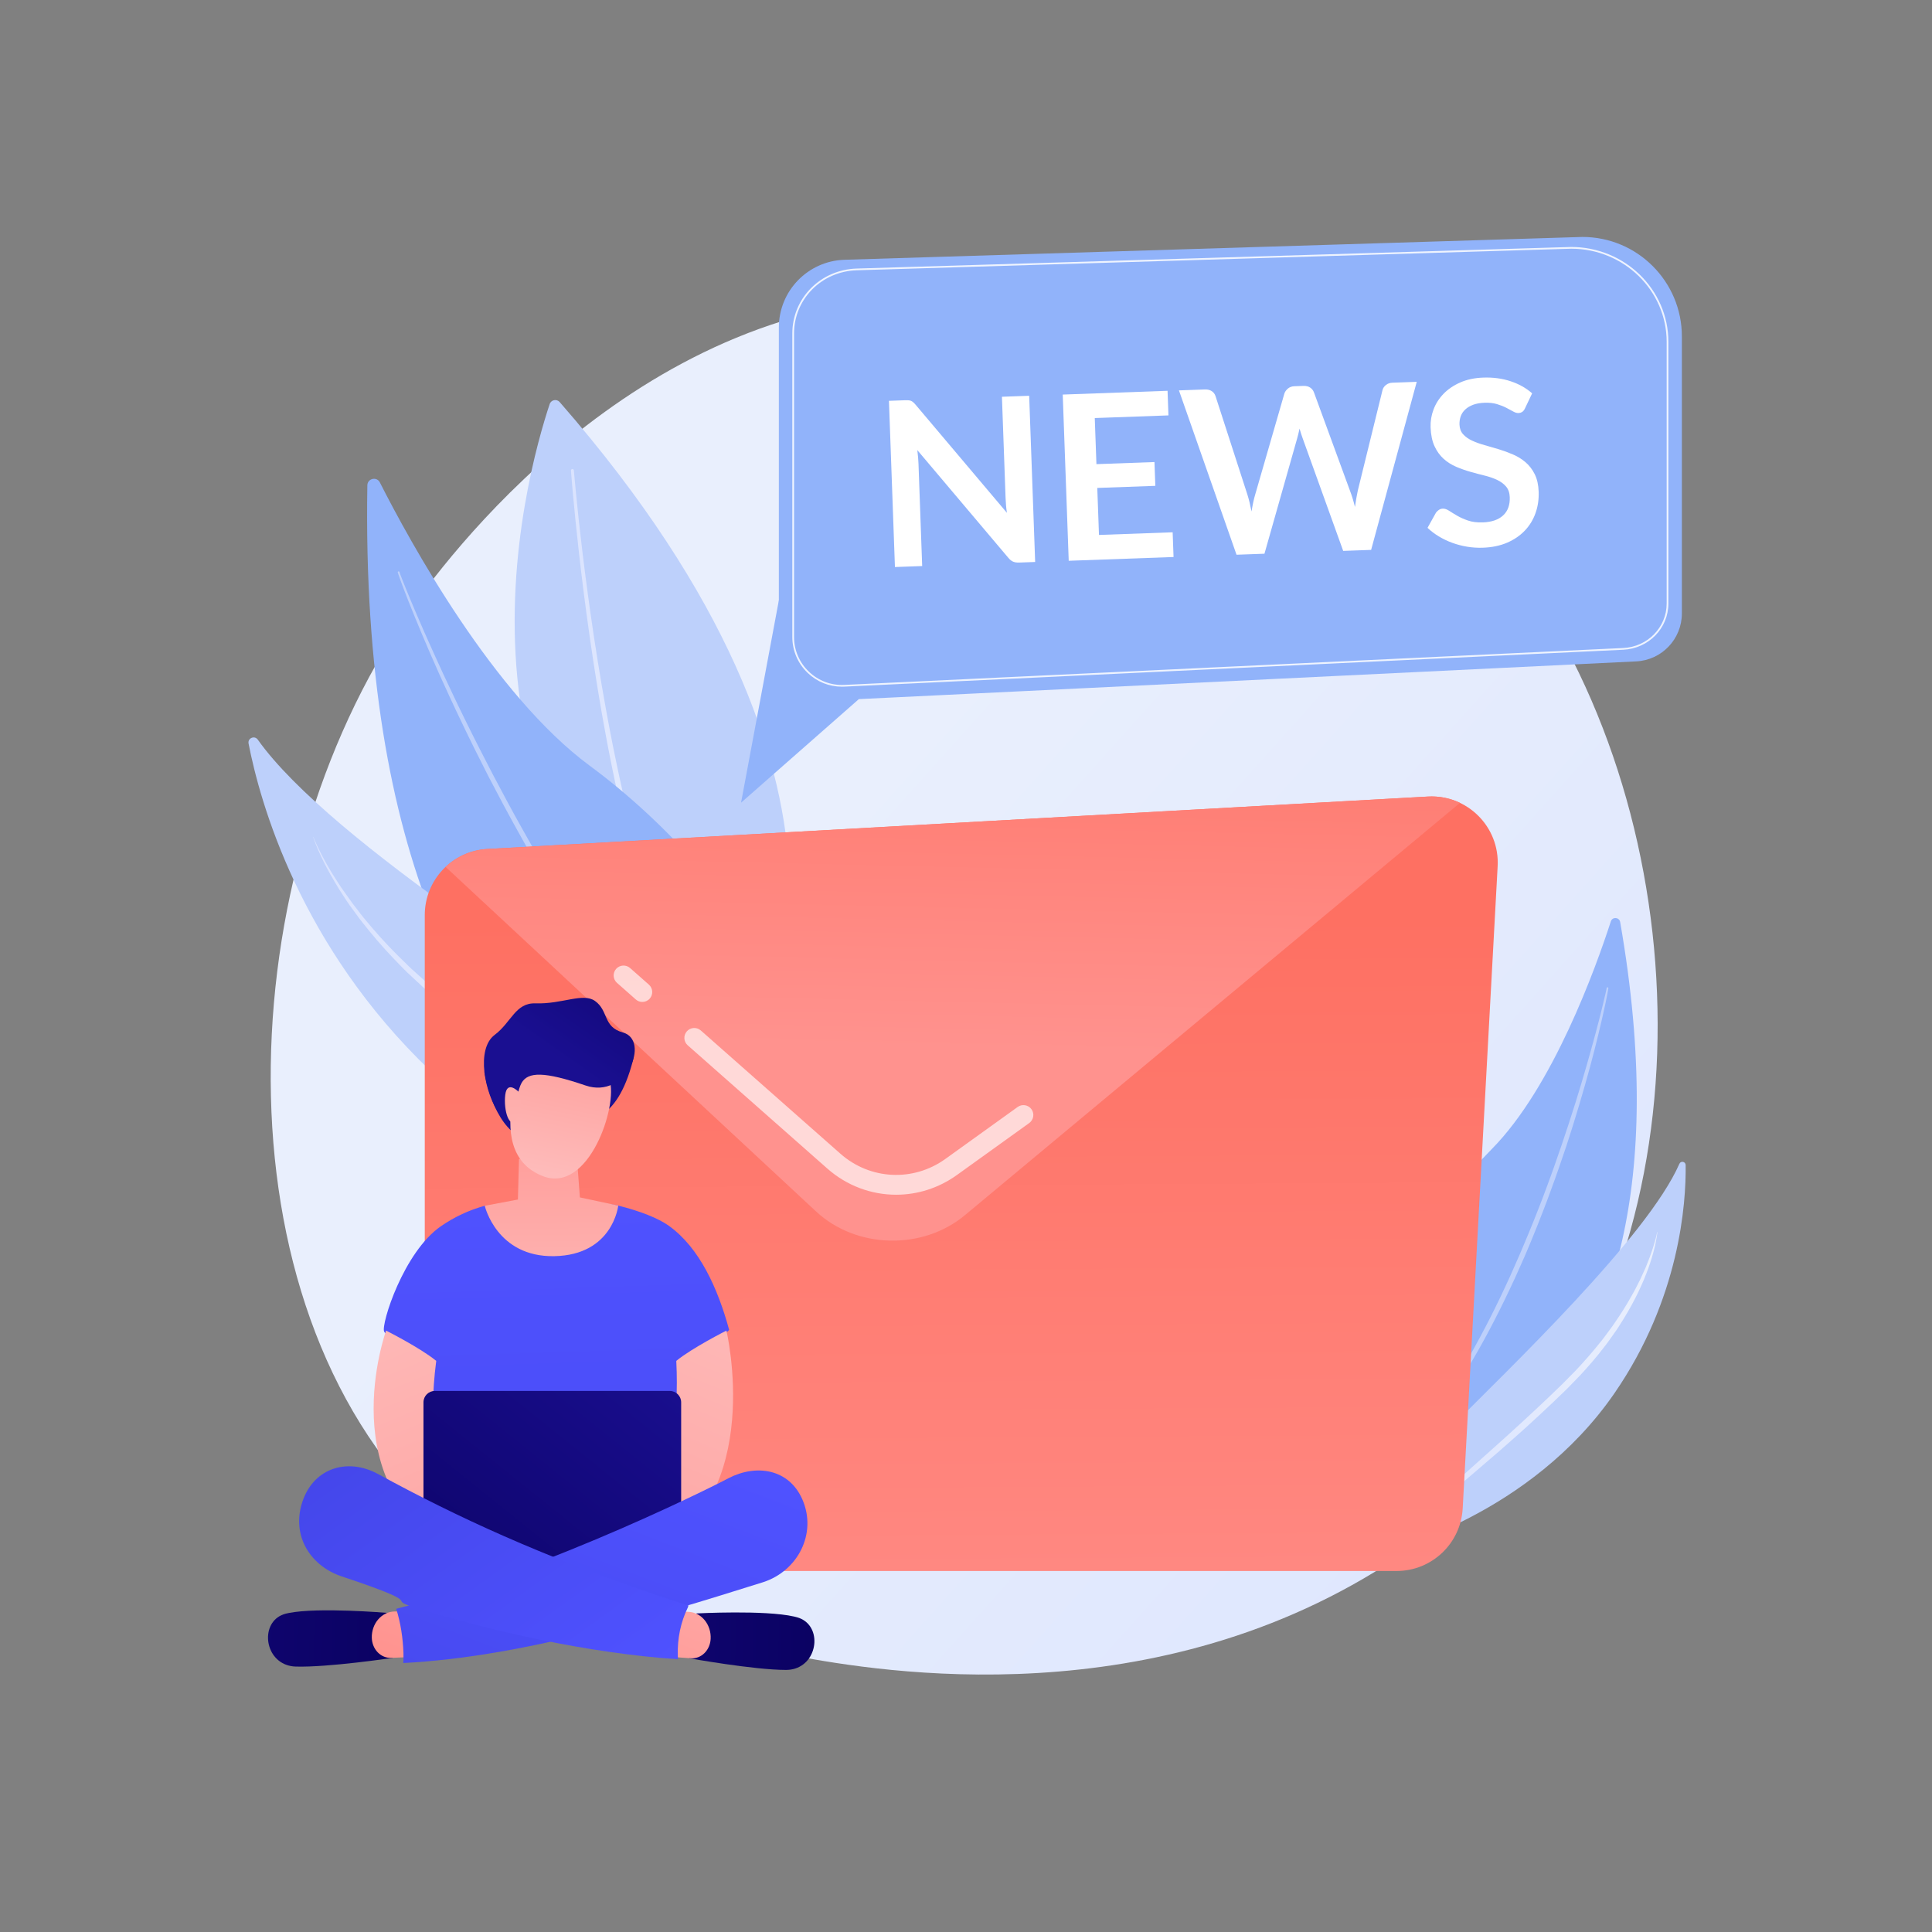 <?xml version="1.0" encoding="utf-8"?>
<!-- Generator: Adobe Illustrator 27.5.0, SVG Export Plug-In . SVG Version: 6.00 Build 0)  -->
<svg version="1.1" xmlns="http://www.w3.org/2000/svg" xmlns:xlink="http://www.w3.org/1999/xlink" x="0px" y="0px"
	 viewBox="0 0 3710 3710" style="enable-background:new 0 0 3710 3710;" xml:space="preserve">
<rect x="0" y="0" width="3710" height="3710" fill="#808080" stroke="none"/>
<g id="Illustration">
	<g>
		<linearGradient id="SVGID_1_" gradientUnits="userSpaceOnUse" x1="3549.096" y1="3484.755" x2="1489.457" y2="1637.135">
			<stop  offset="0" style="stop-color:#DAE3FE"/>
			<stop  offset="1" style="stop-color:#E9EFFD"/>
		</linearGradient>
		<path style="fill:url(#SVGID_1_);" d="M2862.748,2845.225c-69.325,71.458-131.354,113.463-178.846,145.174
			c-463.18,309.27-992.646,220.131-1156.343,189.663c-264.106-49.156-487.048-83.833-678.595-256.888
			c-435.253-393.233-414.083-1213.548-81.497-1721.697c39.435-60.252,371.517-552.501,902.129-621.863
			c12.978-1.696,22.661-2.663,31.142-3.561c82.084-8.691,590.745-54.56,1005.507,292.928
			c59.371,49.741,154.917,139.461,243.518,276.299C3273.73,1645.623,3274.757,2420.542,2862.748,2845.225z"/>
		<g>
			<path style="fill:#91B3FA;" d="M3111.195,1770.575c-1.653-9.48-14.945-10.444-17.91-1.289
				c-28.658,88.507-111.075,318.232-228.601,437.213c-191.358,193.728-326.34,515.273-215.568,688.977
				C2649.116,2895.475,3291.334,2803.438,3111.195,1770.575z"/>
			<path style="fill:#BDD0FB;" d="M3088.504,1897.711c0,0-0.14,0.956-0.406,2.809c-0.341,1.863-0.816,4.759-1.518,8.273
				c-1.352,7.12-3.471,17.516-6.364,30.708c-5.876,26.356-14.678,63.924-26.711,108.629c-6.136,22.317-12.842,46.484-20.464,71.892
				c-7.502,25.442-15.865,52.142-24.835,79.659c-9.231,27.431-18.91,55.736-29.451,84.248c-2.623,7.132-5.259,14.292-7.902,21.474
				c-2.74,7.145-5.49,14.311-8.246,21.491c-5.412,14.398-11.285,28.684-17.009,43.026c-5.74,14.338-11.847,28.528-17.831,42.701
				c-6.276,14.049-12.53,28.042-18.731,41.925c-6.517,13.741-12.744,27.484-19.326,40.859c-3.302,6.683-6.585,13.324-9.842,19.919
				c-3.231,6.609-6.494,13.142-9.897,19.539c-13.251,25.762-26.62,50.392-40.112,73.276c-13.352,22.968-26.769,44.21-39.37,63.666
				c-6.484,9.61-12.699,18.818-18.611,27.575c-6.046,8.664-12.114,16.654-17.633,24.281c-2.789,3.793-5.49,7.464-8.096,11.007
				c-2.727,3.453-5.356,6.782-7.882,9.982c-5.051,6.393-9.689,12.266-13.879,17.571c-8.558,10.464-15.692,18.349-20.373,23.868
				c-4.736,5.475-7.261,8.394-7.261,8.394c-0.601,0.696-1.651,0.772-2.343,0.171c-0.679-0.587-0.767-1.603-0.211-2.296l0.045-0.058
				c0,0,2.409-3,6.927-8.625c4.469-5.662,11.226-13.797,19.492-24.409c4.024-5.391,8.48-11.36,13.333-17.857
				c2.425-3.249,4.947-6.627,7.567-10.135c2.496-3.595,5.08-7.32,7.755-11.168c5.298-7.726,11.058-15.861,16.905-24.587
				c5.733-8.807,11.76-18.065,18.049-27.727c12.211-19.557,25.196-40.895,38.093-63.955c12.93-23.036,26.145-47.568,39.198-73.269
				c3.348-6.38,6.562-12.899,9.738-19.493c3.208-6.58,6.436-13.208,9.686-19.875c6.478-13.345,12.601-27.063,19.014-40.773
				c6.097-13.855,12.244-27.82,18.416-41.839c5.857-14.157,12.127-28.204,17.873-42.474c5.769-14.26,11.685-28.461,17.145-42.781
				c2.779-7.141,5.551-14.267,8.317-21.373c2.668-7.144,5.327-14.266,7.976-21.361c10.635-28.364,20.418-56.533,29.75-83.836
				c9.153-27.364,18.003-53.824,25.807-79.104c7.966-25.232,14.997-49.241,21.435-71.419c6.25-22.229,12.101-42.578,16.888-60.724
				c4.888-18.119,8.883-33.984,12.133-47.057c3.172-13.089,5.698-23.373,7.238-30.41c0.751-3.461,1.33-6.115,1.719-7.902
				c0.325-1.832,0.494-2.778,0.494-2.778l0.029-0.183c0.162-0.903,1.024-1.505,1.927-1.345
				C3088.036,1895.995,3088.631,1896.828,3088.504,1897.711z"/>
		</g>
		<g>
			<path style="fill:#BDD0FB;" d="M2666.819,2976.142c0,0,2.159-116.949,119.616-235.614
				c108.979-110.1,376.896-364.847,438.439-505.686c2.726-6.239,11.981-4.42,12.068,2.389
				c0.927,73.03-11.128,256.117-136.874,438.409C2937.912,2910.716,2666.819,2976.142,2666.819,2976.142z"/>
			
				<linearGradient id="SVGID_00000000932899997352231940000006293046396846430084_" gradientUnits="userSpaceOnUse" x1="2697.79" y1="2660.521" x2="3182.688" y2="2660.521">
				<stop  offset="0" style="stop-color:#DAE3FE"/>
				<stop  offset="1" style="stop-color:#E9EFFD"/>
			</linearGradient>
			<path style="fill:url(#SVGID_00000000932899997352231940000006293046396846430084_);" d="M3182.687,2365.702
				c0,0-0.231,3.021-1.125,8.645c-0.432,2.812-0.995,6.277-1.846,10.314c-0.722,4.07-1.863,8.671-3.143,13.831
				c-1.16,5.198-2.948,10.801-4.671,16.983c-1.807,6.155-4.196,12.664-6.513,19.714c-2.623,6.927-5.389,14.327-8.542,22.03
				c-3.439,7.567-6.748,15.691-10.781,23.885c-7.927,16.458-17.36,33.903-28.381,51.716c-5.646,8.815-11.057,18.154-17.62,26.987
				c-6.426,8.922-12.595,18.35-19.833,27.198c-13.771,18.257-29.317,36.075-45.585,53.701c-8.363,8.613-16.655,17.366-25.239,26.021
				c-8.675,8.358-17.385,16.747-26.096,25.136c-17.626,16.659-35.301,33.291-53.005,49.256
				c-17.714,15.972-35.295,31.513-52.388,46.454c-17.213,14.774-33.855,29.057-49.635,42.6
				c-15.764,13.531-30.803,26.165-44.343,38.156c-13.619,11.922-25.921,22.999-36.527,33.133
				c-5.304,5.061-10.037,10.009-14.545,14.475c-4.333,4.612-8.197,8.951-11.756,12.819c-6.705,8.051-12.091,14.333-15.192,19.016
				c-3.289,4.563-5.044,6.998-5.044,6.998l-0.075,0.106c-0.536,0.746-1.576,0.915-2.324,0.377c-0.715-0.517-0.897-1.503-0.432-2.241
				c0,0,1.632-2.574,4.693-7.404c2.922-4.942,7.879-11.703,14.366-20.192c3.432-4.073,7.17-8.651,11.366-13.521
				c4.352-4.707,8.942-9.938,14.074-15.28c10.31-10.641,22.082-22.518,35.448-34.848c13.284-12.439,27.865-25.646,43.362-39.519
				c15.491-13.849,31.823-28.454,48.721-43.563c16.888-15.096,34.245-30.783,51.721-46.892c8.717-8.075,17.5-16.212,26.321-24.384
				c8.74-8.239,17.513-16.513,26.285-24.786c8.701-8.399,17.402-16.798,26.071-25.164c8.392-8.499,16.752-16.965,25.047-25.363
				c16.199-17.184,31.566-34.646,45.594-52.229c7.323-8.558,13.573-17.688,20.093-26.332c6.617-8.586,12.24-17.561,18.104-26.051
				c11.464-17.152,21.201-34.069,29.837-49.883c4.342-7.896,7.953-15.742,11.691-23.065c3.423-7.463,6.644-14.567,9.598-21.278
				c5.558-13.559,10.085-25.539,13.29-35.583c1.625-5.016,3.016-9.517,4.082-13.472c1.167-3.935,2.002-7.319,2.659-10.072
				c1.333-5.495,1.807-8.487,1.807-8.487c0.02-0.112,0.124-0.188,0.237-0.171
				C3182.622,2365.494,3182.697,2365.596,3182.687,2365.702z"/>
		</g>
		<g>
			<path style="fill:#BDD0FB;" d="M1055.527,775.978c-42.344,126.744-258.642,874.385,406.474,1203.375
				c0,0,269.101-455.543-387.247-1207.261C1069.012,765.516,1058.293,767.698,1055.527,775.978z"/>
			
				<linearGradient id="SVGID_00000148629734012655740280000003262332061212072594_" gradientUnits="userSpaceOnUse" x1="1096.379" y1="1403.766" x2="1319.861" y2="1403.766">
				<stop  offset="0" style="stop-color:#DAE3FE"/>
				<stop  offset="1" style="stop-color:#E9EFFD"/>
			</linearGradient>
			<path style="fill:url(#SVGID_00000148629734012655740280000003262332061212072594_);" d="M1102.01,903.202
				c0,0,5.165,63.752,16.706,159.016c2.873,23.815,6.159,49.593,9.835,76.831c3.718,27.231,7.719,55.937,12.267,85.571
				c4.44,29.65,9.426,60.225,14.659,91.26c2.727,15.498,5.474,31.119,8.233,46.801c2.951,15.646,5.74,31.388,8.844,47.065
				c3.11,15.677,6.075,31.384,9.396,46.951c3.214,15.59,6.455,31.11,9.92,46.451c1.7,7.678,3.393,15.324,5.08,22.933
				c1.781,7.585,3.556,15.133,5.317,22.636c3.436,15.027,7.183,29.78,10.827,44.301c14.665,58.061,30.416,111.692,45.8,156.973
				c3.673,11.383,7.661,22.119,11.376,32.357c1.856,5.118,3.666,10.106,5.425,14.954c1.814,4.825,3.715,9.455,5.483,13.972
				c3.618,8.998,6.806,17.507,10.105,25.216c3.344,7.689,6.416,14.752,9.188,21.132c1.394,3.186,2.714,6.201,3.952,9.039
				c1.342,2.787,2.6,5.4,3.77,7.832c2.34,4.862,4.329,8.997,5.942,12.35c3.224,6.706,4.947,10.283,4.947,10.283l0.12,0.254
				c1.593,3.313,0.201,7.29-3.114,8.883c-3.312,1.593-7.287,0.199-8.88-3.114l-0.023-0.043c0,0-1.719-3.647-4.947-10.484
				c-1.615-3.419-3.604-7.634-5.941-12.591c-1.17-2.478-2.428-5.141-3.767-7.983c-1.235-2.884-2.548-5.949-3.936-9.187
				c-2.763-6.482-5.818-13.658-9.146-21.471c-3.283-7.83-6.439-16.444-10.024-25.567c-1.752-4.576-3.64-9.272-5.435-14.157
				c-1.739-4.905-3.526-9.949-5.36-15.128c-3.67-10.355-7.609-21.216-11.223-32.707c-15.159-45.74-30.588-99.779-44.876-158.184
				c-3.546-14.607-7.199-29.447-10.531-44.549c-1.713-7.541-3.436-15.127-5.165-22.753c-1.635-7.645-3.279-15.328-4.927-23.042
				c-3.358-15.415-6.491-31.003-9.598-46.658c-3.214-15.635-6.068-31.4-9.065-47.138c-2.997-15.739-5.672-31.534-8.509-47.235
				c-2.649-15.734-5.285-31.406-7.901-46.955c-5.009-31.132-9.774-61.795-13.996-91.523c-4.333-29.712-8.122-58.489-11.642-85.783
				c-3.478-27.302-6.575-53.136-9.273-77.001c-10.84-95.459-15.536-159.372-15.536-159.372c-0.117-1.553,1.047-2.907,2.6-3.024
				C1100.534,900.501,1101.883,901.66,1102.01,903.202z"/>
		</g>
		<g>
			<path style="fill:#91B3FA;" d="M705.423,931.931c0.222-13.207,18.04-17.347,24.011-5.565
				c57.723,113.907,218.438,407.85,403.16,544.14c300.769,221.913,552.33,629.161,439.144,888.309
				C1571.738,2358.816,681.276,2370.883,705.423,931.931z"/>
			<path style="fill:#BDD0FB;" d="M767.102,1098.478c0,0,0.422,1.25,1.245,3.67c0.913,2.365,2.142,5.789,3.991,10.423
				c3.552,9.236,9.101,22.675,16.144,39.774c7.141,17.063,15.871,37.758,26.291,61.324c10.294,23.62,22.453,50.027,35.629,78.865
				c13.404,28.736,28.001,59.832,44.119,92.391c15.923,32.655,33.478,66.707,51.692,101.895
				c18.458,35.061,37.713,71.201,58.164,107.426c5.103,9.063,10.222,18.162,15.357,27.288c5.262,9.054,10.537,18.135,15.822,27.234
				c10.45,18.27,21.494,36.282,32.35,54.405c10.833,18.137,22.303,35.88,33.286,53.828c11.298,17.748,22.622,35.385,33.952,52.815
				c11.636,17.228,22.882,34.525,34.531,51.242c5.838,8.351,11.639,16.65,17.399,24.891c2.88,4.121,5.75,8.226,8.61,12.316
				c2.938,4.032,5.863,8.048,8.779,12.047c5.847,7.988,11.643,15.908,17.386,23.755c2.88,3.918,5.743,7.817,8.594,11.696
				c2.935,3.816,5.854,7.612,8.756,11.388c11.734,15.007,22.638,30.15,34.199,44.135c5.685,7.072,11.292,14.048,16.81,20.919
				c2.763,3.436,5.503,6.845,8.22,10.229c2.805,3.31,5.587,6.593,8.347,9.85c11.116,12.952,21.618,25.685,32.135,37.518
				c10.622,11.745,20.802,23,30.481,33.706c9.825,10.569,19.42,20.336,28.294,29.659c4.463,4.635,8.782,9.121,12.952,13.452
				c4.316,4.183,8.477,8.216,12.471,12.091c7.999,7.753,15.345,14.873,21.978,21.305c13.518,12.593,24.478,22.128,31.781,28.818
				c7.359,6.631,11.285,10.168,11.285,10.168l0.052,0.047c0.682,0.615,0.738,1.667,0.12,2.349c-0.604,0.67-1.632,0.733-2.314,0.151
				c0,0-4.027-3.439-11.577-9.887c-7.489-6.518-18.783-15.746-32.568-28.149c-6.783-6.321-14.295-13.319-22.472-20.938
				c-4.089-3.811-8.347-7.777-12.761-11.891c-4.271-4.263-8.694-8.678-13.267-13.24c-9.072-9.19-18.949-18.768-28.96-29.243
				c-9.852-10.631-20.207-21.808-31.014-33.471c-10.706-11.754-21.4-24.404-32.72-37.276c-2.811-3.237-5.642-6.5-8.499-9.792
				c-2.769-3.362-5.561-6.751-8.376-10.166c-5.626-6.831-11.34-13.767-17.132-20.797c-23.07-28.2-46.417-58.736-69.839-90.839
				c-2.945-4.003-5.899-8.022-8.864-12.058c-2.886-4.093-5.782-8.201-8.688-12.324c-5.815-8.248-11.668-16.554-17.561-24.91
				c-11.756-16.731-23.109-34.037-34.856-51.28c-11.438-17.442-22.869-35.09-34.274-52.851
				c-5.568-8.966-11.145-17.949-16.726-26.942c-5.571-9-11.187-17.983-16.554-27.117c-10.827-18.213-21.839-36.316-32.252-54.669
				c-5.269-9.141-10.528-18.265-15.77-27.361c-5.119-9.167-10.222-18.307-15.302-27.411
				c-20.379-36.387-39.552-72.677-57.929-107.879c-18.062-35.369-35.171-69.733-50.821-102.595
				c-15.806-32.786-30.107-64.088-43.232-93.009c-25.966-57.978-46.095-106.947-59.772-141.384
				c-6.783-17.245-11.941-30.857-15.325-40.203c-1.726-4.618-2.98-8.381-3.848-10.82c-0.77-2.45-1.164-3.714-1.164-3.714
				c-0.276-0.875,0.211-1.807,1.086-2.081c0.861-0.271,1.781,0.198,2.07,1.049L767.102,1098.478z"/>
		</g>
		<g>
			<path style="fill:#BDD0FB;" d="M1585.881,2378.963c0,0-40.483-178.531-258.199-323.04
				c-202.002-134.079-693.544-439.299-832.623-635.563c-6.16-8.694-19.766-2.965-17.734,7.497
				c21.795,112.208,98.465,388.945,349.109,628.325C1149.65,2364.877,1585.881,2378.963,1585.881,2378.963z"/>
			
				<linearGradient id="SVGID_00000138538791470486244870000006461131670381666742_" gradientUnits="userSpaceOnUse" x1="601.403" y1="1982.054" x2="1530.473" y2="1982.054">
				<stop  offset="0" style="stop-color:#DAE3FE"/>
				<stop  offset="1" style="stop-color:#E9EFFD"/>
			</linearGradient>
			<path style="fill:url(#SVGID_00000138538791470486244870000006461131670381666742_);" d="M601.803,1607.311
				c0,0,1.612,4.455,5.288,12.513c1.82,4.039,4.108,8.998,7.063,14.703c1.472,2.853,2.935,5.977,4.677,9.217
				c1.755,3.234,3.621,6.67,5.594,10.3c3.793,7.337,8.72,15.065,13.739,23.652c5.093,8.545,11.22,17.417,17.415,27.088
				c6.585,9.423,13.723,19.357,21.241,29.812c3.933,5.105,7.966,10.341,12.097,15.7c4.177,5.32,8.207,10.949,12.884,16.26
				c18.019,21.778,38.363,44.701,61.326,67.521c5.776,5.668,11.629,11.413,17.555,17.23c3.013,2.856,5.834,5.942,9.006,8.704
				c3.12,2.812,6.26,5.641,9.416,8.485c6.312,5.687,12.692,11.436,19.131,17.24c3.263,2.854,6.361,5.925,9.799,8.638
				c3.39,2.768,6.793,5.548,10.212,8.34c27.055,22.686,56.223,44.65,86.551,65.953c15.419,10.28,30.9,20.814,46.537,31.076
				c15.946,10.063,31.95,20.165,47.954,30.266c16.095,9.896,32.187,19.792,48.218,29.65c16.131,9.71,32.2,19.381,48.143,28.978
				c16.021,9.474,31.914,18.872,47.616,28.158c15.783,9.157,31.372,18.203,46.71,27.101c30.741,17.712,60.458,34.834,88.641,51.07
				c28.19,16.259,54.884,31.573,79.251,46.251c24.481,14.466,46.378,28.711,65.613,41.571c9.598,6.467,18.315,12.938,26.512,18.692
				c7.999,6.05,15.205,11.803,21.783,16.891c12.676,10.812,22.511,19.44,28.596,26.002c6.273,6.342,9.617,9.724,9.617,9.724
				c0.647,0.654,0.64,1.708-0.013,2.354c-0.637,0.631-1.658,0.641-2.308,0.034l-0.094-0.091c0,0-3.439-3.219-9.881-9.254
				c-6.208-6.271-16.365-14.344-29.161-24.683c-6.663-4.862-13.944-10.354-22.027-16.124c-8.298-5.488-17.1-11.653-26.805-17.811
				c-19.414-12.327-41.711-25.605-66.292-39.726c-24.504-14.234-51.409-29.104-79.836-44.9
				c-28.446-15.802-58.443-32.466-89.473-49.706c-15.422-8.803-31.102-17.755-46.976-26.815c-15.799-9.194-31.791-18.5-47.912-27.88
				c-16.037-9.526-32.22-19.084-48.351-28.908c-16.095-9.882-32.256-19.803-48.416-29.724
				c-16.011-10.09-32.025-20.181-47.974-30.232c-15.848-10.476-31.336-21.201-46.859-31.683
				c-30.491-21.722-59.902-43.997-86.844-67.396c-3.413-2.868-6.813-5.724-10.196-8.567c-3.429-2.788-6.523-5.937-9.78-8.866
				c-6.426-5.954-12.79-11.852-19.086-17.687c-12.871-11.371-24.149-23.873-35.626-35.503
				c-22.606-23.614-42.562-47.257-60.185-69.666c-4.576-5.467-8.509-11.252-12.585-16.719c-4.027-5.505-7.96-10.883-11.795-16.126
				c-3.783-5.278-7.147-10.654-10.55-15.776c-3.351-5.16-6.705-10.101-9.77-15.01c-5.864-9.991-11.665-19.138-16.453-27.936
				c-4.713-8.839-9.348-16.78-12.878-24.309c-3.696-7.436-6.998-14.069-9.481-20.028c-2.668-5.87-4.703-10.963-6.318-15.106
				c-3.27-8.272-4.651-12.807-4.651-12.807c-0.036-0.107,0.023-0.224,0.13-0.261C601.647,1607.151,601.761,1607.21,601.803,1607.311
				z"/>
		</g>
		<g>
			<g>
				
					<linearGradient id="SVGID_00000098214373316158121470000016358407659134613421_" gradientUnits="userSpaceOnUse" x1="1842.923" y1="1764.629" x2="1852.909" y2="3472.203">
					<stop  offset="0" style="stop-color:#FE7062"/>
					<stop  offset="0.599" style="stop-color:#FF837B"/>
					<stop  offset="1" style="stop-color:#FF928E"/>
				</linearGradient>
				<path style="fill:url(#SVGID_00000098214373316158121470000016358407659134613421_);" d="M2681.874,3016.765H942.809
					c-70.211,0-127.129-56.917-127.129-127.129V1757.239c0-67.463,52.696-123.177,120.053-126.931l1806.171-100.672
					c75.621-4.215,138.132,58.212,134.015,133.839l-67.106,1233.069C2805.145,2963.972,2749.4,3016.765,2681.874,3016.765z"/>
				<g>
					
						<linearGradient id="SVGID_00000097473157334646823650000008863674275931713700_" gradientUnits="userSpaceOnUse" x1="1840.252" y1="1135.264" x2="1820.28" y2="2014.015">
						<stop  offset="0" style="stop-color:#FE7062"/>
						<stop  offset="1" style="stop-color:#FF928E"/>
					</linearGradient>
					<path style="fill:url(#SVGID_00000097473157334646823650000008863674275931713700_);" d="M1852.947,2333.465l950.63-791.707
						c-18.545-8.846-39.538-13.356-61.672-12.121L935.734,1630.307c-31.058,1.731-58.983,14.528-80.078,34.413l711.462,661.667
						C1644.354,2398.219,1771.416,2401.365,1852.947,2333.465z"/>
				</g>
			</g>
			<path style="opacity:0.65;fill:#FFFFFF;" d="M1720.792,2294.228c-47.263,0-94.309-16.909-132.115-50.287l-268.064-236.653
				c-7.867-6.945-8.614-18.95-1.669-26.816c6.945-7.88,18.962-8.622,26.816-1.669l268.063,236.653
				c56.948,50.268,139.797,54.417,201.495,10.081l138.904-99.839c8.548-6.123,20.391-4.168,26.52,4.342
				c6.123,8.523,4.181,20.391-4.342,26.519l-138.906,99.838C1802.267,2281.71,1761.449,2294.228,1720.792,2294.228z"/>
			<path style="opacity:0.65;fill:#FFFFFF;" d="M1233.454,1924.001c-4.471,0-8.955-1.564-12.567-4.756l-36.087-31.856
				c-7.867-6.946-8.615-18.95-1.671-26.817c6.94-7.88,18.95-8.609,26.817-1.669l36.088,31.856c7.866,6.945,8.614,18.95,1.669,26.816
				C1243.949,1921.83,1238.71,1924.001,1233.454,1924.001z"/>
		</g>
		<g>
			<polygon style="fill:#91B3FA;" points="1495.61,1152.917 1423.051,1541.379 1649.25,1342.512 			"/>
			<path style="fill:#91B3FA;" d="M3141.948,1270.068l-1572.155,76.299c-40.376,1.959-74.184-30.248-74.184-70.671V628.91
				c0-70.3,55.836-127.891,126.103-130.065L3038.63,455c105.516,0,191.053,85.537,191.053,191.053v531.919
				C3229.683,1227.158,3191.076,1267.684,3141.948,1270.068z"/>
			<path style="opacity:0.85;fill:#FFFFFF;" d="M1616.816,1318.649c-24.608,0-47.799-9.273-65.743-26.387
				c-19.069-18.19-29.574-42.723-29.574-69.079V640.237c0-67.75,54.341-122.462,123.712-124.557l1371.889-41.425
				c102.965-0.002,186.695,81.725,186.695,182.179v502.584c0,47.428-38.009,86.381-86.532,88.679l-0.078-1.662l0.078,1.662
				l-1495.786,70.841C1619.92,1318.612,1618.363,1318.649,1616.816,1318.649z M3017.148,477.582l-1371.84,41.426
				c-67.56,2.04-120.481,55.289-120.481,121.228v582.945c0,25.437,10.138,49.115,28.544,66.671
				c18.409,17.558,42.504,26.556,67.95,25.36l1495.786-70.841c46.742-2.214,83.359-39.705,83.359-85.354V656.435
				C3200.466,557.815,3118.231,477.582,3017.148,477.582z"/>
			<g>
				<path style="fill:#FFFFFF;" d="M1744.795,768.683c1.775,0.158,3.367,0.543,4.791,1.154c1.42,0.611,2.818,1.52,4.186,2.72
					c1.372,1.206,2.899,2.807,4.593,4.807l175.209,207.403c-0.774-5.127-1.359-10.152-1.758-15.075
					c-0.397-4.921-0.673-9.514-0.826-13.783l-6.985-194.012l52.31-1.883l11.49,319.157l-30.682,1.105
					c-4.71,0.169-8.633-0.422-11.776-1.786c-3.143-1.357-6.257-3.897-9.335-7.619l-174.516-206.543
					c0.611,4.695,1.112,9.353,1.502,13.979c0.387,4.627,0.65,8.854,0.786,12.679l7.056,195.996l-52.31,1.883l-11.49-319.157
					l31.118-1.121C1740.81,768.494,1743.021,768.525,1744.795,768.683z"/>
				<path style="fill:#FFFFFF;" d="M2242.057,750.447l1.7,47.233l-141.478,5.093l3.185,88.51l111.465-4.013l1.645,45.687
					l-111.465,4.012l3.25,90.273l141.478-5.093l1.71,47.454l-201.295,7.248l-11.487-319.157L2242.057,750.447z"/>
				<path style="fill:#FFFFFF;" d="M2263.905,749.661l49.882-1.796c5.148-0.185,9.494,0.876,13.04,3.179
					c3.543,2.301,5.98,5.495,7.307,9.57l61.17,188.964c1.495,4.666,2.893,9.731,4.196,15.21c1.303,5.478,2.577,11.29,3.832,17.431
					c0.952-6.221,2.031-12.117,3.231-17.685c1.196-5.569,2.522-10.734,3.972-15.504l55.81-193.176
					c1.056-3.426,3.26-6.601,6.618-9.52c3.357-2.919,7.537-4.471,12.543-4.651l17.434-0.629c5.148-0.185,9.458,0.878,12.933,3.184
					c3.471,2.304,5.945,5.496,7.417,9.565l69.117,188.678c3.575,9.306,6.748,19.649,9.517,31.043
					c0.819-5.777,1.69-11.334,2.604-16.671c0.913-5.337,1.875-10.305,2.886-14.912l47.425-192.874
					c0.894-3.714,3.062-6.961,6.501-9.738c3.439-2.774,7.657-4.253,12.66-4.433l46.57-1.677l-87.611,322.725l-53.636,1.931
					l-77.597-215.556c-0.981-2.761-2.015-5.747-3.084-8.951c-1.076-3.2-2.116-6.626-3.133-10.274
					c-0.751,3.712-1.544,7.204-2.382,10.472c-0.845,3.275-1.655,6.325-2.435,9.15l-62.558,220.602l-53.636,1.932L2263.905,749.661z"
					/>
				<path style="fill:#FFFFFF;" d="M2928.588,783.855c-1.508,3.297-3.302,5.642-5.386,7.045c-2.087,1.401-4.599,2.153-7.544,2.259
					c-2.945,0.107-6.293-0.912-10.056-3.063c-3.757-2.145-8.191-4.528-13.294-7.144c-5.106-2.613-11.044-4.942-17.824-6.983
					c-6.777-2.04-14.727-2.898-23.847-2.569c-8.243,0.297-15.38,1.55-21.416,3.756c-6.032,2.205-11.083,5.15-15.146,8.834
					c-4.069,3.681-7.043,8.026-8.925,13.029c-1.885,5.007-2.717,10.451-2.509,16.334c0.273,7.505,2.594,13.685,6.969,18.535
					c4.375,4.853,10.079,8.919,17.122,12.201c7.047,3.281,15.029,6.164,23.961,8.641c8.928,2.478,18.049,5.134,27.361,7.965
					c9.305,2.834,18.455,6.185,27.432,10.063c8.98,3.874,17.041,8.89,24.188,15.041c7.147,6.151,12.985,13.788,17.512,22.906
					c4.528,9.12,7.03,20.301,7.508,33.543c0.52,14.423-1.463,28.011-5.938,40.768c-4.479,12.759-11.295,23.982-20.448,33.666
					c-9.153,9.686-20.477,17.46-33.965,23.322c-13.492,5.862-29.067,9.114-46.726,9.749c-10.154,0.366-20.197-0.268-30.123-1.898
					c-9.933-1.632-19.485-4.123-28.667-7.477c-9.182-3.349-17.805-7.459-25.859-12.33c-8.061-4.864-15.289-10.352-21.699-16.456
					l16.193-29.093c1.541-2.116,3.429-3.913,5.662-5.397c2.23-1.477,4.739-2.269,7.537-2.37c3.676-0.133,7.707,1.235,12.081,4.095
					c4.375,2.863,9.533,6.031,15.481,9.497c5.945,3.471,12.907,6.574,20.89,9.304c7.976,2.735,17.49,3.9,28.524,3.504
					c16.921-0.609,29.873-5.088,38.854-13.445c8.984-8.35,13.203-20.033,12.663-35.043c-0.306-8.387-2.646-15.153-7.031-20.299
					c-4.385-5.147-10.102-9.395-17.145-12.752c-7.047-3.356-15.029-6.125-23.948-8.311c-8.919-2.181-17.993-4.581-27.221-7.196
					c-9.231-2.613-18.328-5.823-27.309-9.626c-8.974-3.798-17.041-8.888-24.195-15.263c-7.16-6.372-13.008-14.449-17.561-24.231
					c-4.55-9.78-7.086-21.954-7.612-36.522c-0.416-11.621,1.492-23.038,5.73-34.24c4.235-11.204,10.651-21.231,19.248-30.088
					c8.594-8.851,19.274-16.087,32.038-21.705c12.76-5.615,27.458-8.724,44.087-9.322c18.832-0.678,36.305,1.64,52.407,6.952
					c16.102,5.316,29.935,13.066,41.5,23.257L2928.588,783.855z"/>
			</g>
		</g>
		<g>
			
				<linearGradient id="SVGID_00000010280562798843118940000014890902014182102428_" gradientUnits="userSpaceOnUse" x1="1390.861" y1="1153.644" x2="1219.964" y2="1505.902" gradientTransform="matrix(0.987 0.161 -0.161 0.987 126.984 357.245)">
				<stop  offset="0" style="stop-color:#09005D"/>
				<stop  offset="1" style="stop-color:#1A0F91"/>
			</linearGradient>
			<path style="fill:url(#SVGID_00000010280562798843118940000014890902014182102428_);" d="M985.978,2015.97
				c-0.873,1.653-55.831,42.095-55.831,42.095s12.137,86.827,61.422,121.114c54.185,37.695,130.709-31.049,130.709-31.049
				s60.9,14.477,93.286-112.294c7.43-29.084-35.46-31.543-87.224-26.186C1061.588,2016.557,985.978,2015.97,985.978,2015.97z"/>
			
				<linearGradient id="SVGID_00000164504897213806410340000018009238352788571063_" gradientUnits="userSpaceOnUse" x1="1059.958" y1="2290.927" x2="1124.678" y2="4248.698">
				<stop  offset="0" style="stop-color:#4F52FF"/>
				<stop  offset="1" style="stop-color:#4042E2"/>
			</linearGradient>
			<path style="fill:url(#SVGID_00000164504897213806410340000018009238352788571063_);" d="M847.034,2354.441
				c25.58-17.588,53.862-30.848,83.847-39.008c11.262-3.065,72.071,14.609,109.662,13.745c51.6-1.186,104.124-24.669,146.658-14.069
				c42.25,10.529,76.829,24.281,96.796,38.481c59.763,42.507,94.853,121.765,116.236,200.274
				c-40.49,41.563-91.444,60.036-91.444,60.036l-9.416,381.611l-225.653,115.454l-257.557-129.308l9.226-372.926
				c0,0-81.787-38.088-87.788-51.942C731.6,2542.933,774.876,2404.053,847.034,2354.441z"/>
			
				<linearGradient id="SVGID_00000163765101819949504690000016903776793320895162_" gradientUnits="userSpaceOnUse" x1="685.412" y1="2473.425" x2="1114.217" y2="3509.242">
				<stop  offset="0" style="stop-color:#FEBBBA"/>
				<stop  offset="1" style="stop-color:#FF928E"/>
			</linearGradient>
			<path style="fill:url(#SVGID_00000163765101819949504690000016903776793320895162_);" d="M741.41,2555.122
				c0,0-109.599,303.853,140.327,428.735c51.895-6.894,31.935-93.075,31.935-93.075s-108.594-24.032-75.98-277.503
				C807.665,2588.573,741.41,2555.122,741.41,2555.122z"/>
			
				<linearGradient id="SVGID_00000048479374262336714060000011852600037774431105_" gradientUnits="userSpaceOnUse" x1="-5612.656" y1="2471.199" x2="-5183.851" y2="3507.015" gradientTransform="matrix(-1 0 0 1 -4167.074 0)">
				<stop  offset="0" style="stop-color:#FEBBBA"/>
				<stop  offset="1" style="stop-color:#FF928E"/>
			</linearGradient>
			<path style="fill:url(#SVGID_00000048479374262336714060000011852600037774431105_);" d="M1394.962,2555.122
				c0,0,75.416,317.181-140.327,428.735c-51.895-6.894-31.936-93.075-31.936-93.075s87.521-43.103,75.98-277.503
				C1328.707,2588.573,1394.962,2555.122,1394.962,2555.122z"/>
			
				<linearGradient id="SVGID_00000085943019021860281320000001696884568178076091_" gradientUnits="userSpaceOnUse" x1="720.209" y1="3261.938" x2="1270.513" y2="2576.756">
				<stop  offset="0" style="stop-color:#09005D"/>
				<stop  offset="1" style="stop-color:#1A0F91"/>
			</linearGradient>
			<path style="fill:url(#SVGID_00000085943019021860281320000001696884568178076091_);" d="M1286.24,3005.198H834.975
				c-11.981,0-21.783-9.802-21.783-21.783v-290.612c0-11.981,9.802-21.783,21.783-21.783h451.265
				c11.981,0,21.783,9.802,21.783,21.783v290.613C1308.023,2995.396,1298.221,3005.198,1286.24,3005.198z"/>
			<g>
				
					<linearGradient id="SVGID_00000052062835371558939020000016733091741807125690_" gradientUnits="userSpaceOnUse" x1="1701.989" y1="3154.408" x2="460.63" y2="3139.512">
					<stop  offset="0" style="stop-color:#09005D"/>
					<stop  offset="1" style="stop-color:#1A0F91"/>
				</linearGradient>
				<path style="fill:url(#SVGID_00000052062835371558939020000016733091741807125690_);" d="M1530.674,3105.69
					c-1.774-0.499-3.651-0.971-5.611-1.422c-56.63-12.998-187.513-6.009-187.513-6.009l-5.323,14.417l-8.817,71.658
					c0,0,124.645,22.467,186.085,22.412c6.269-0.005,12.002-0.946,17.24-2.576
					C1572.825,3189.825,1578.281,3119.082,1530.674,3105.69z"/>
				
					<linearGradient id="SVGID_00000062893681540074830320000018389427897873975206_" gradientUnits="userSpaceOnUse" x1="1478.335" y1="2727.984" x2="1230.987" y2="3397.953">
					<stop  offset="0" style="stop-color:#FEBBBA"/>
					<stop  offset="1" style="stop-color:#FF928E"/>
				</linearGradient>
				<path style="fill:url(#SVGID_00000062893681540074830320000018389427897873975206_);" d="M1299.942,3094.224l22.163,0.945
					c11.907,0.508,23.129,6.31,31.135,16.098c8.007,9.789,12.124,22.739,11.423,35.932c-0.558,10.519-4.875,20.357-11.993,27.337
					c-7.118,6.98-16.451,10.524-25.933,9.849l-33.911-2.414L1299.942,3094.224z"/>
			</g>
			<g>
				
					<linearGradient id="SVGID_00000067929695709929253120000006245264636025188739_" gradientUnits="userSpaceOnUse" x1="892.764" y1="3149.816" x2="-348.409" y2="3134.923">
					<stop  offset="0" style="stop-color:#09005D"/>
					<stop  offset="1" style="stop-color:#1A0F91"/>
				</linearGradient>
				<path style="fill:url(#SVGID_00000067929695709929253120000006245264636025188739_);" d="M747.263,3111.697l-4.962-14.574
					c0,0-130.66-11.003-187.591,0.253c-1.969,0.39-3.859,0.803-5.645,1.248c-47.923,11.927-44.233,82.809,1.482,98.563
					c5.194,1.79,10.903,2.906,17.168,3.104c61.415,1.94,186.573-16.693,186.573-16.693L747.263,3111.697z"/>
				
					<linearGradient id="SVGID_00000114053218856208531240000011109604128514850183_" gradientUnits="userSpaceOnUse" x1="982.768" y1="2526.087" x2="735.289" y2="3196.41">
					<stop  offset="0" style="stop-color:#FEBBBA"/>
					<stop  offset="1" style="stop-color:#FF928E"/>
				</linearGradient>
				<path style="fill:url(#SVGID_00000114053218856208531240000011109604128514850183_);" d="M779.995,3094.243l-22.178,0.265
					c-11.916,0.143-23.278,5.598-31.525,15.137c-8.248,9.539-12.686,22.358-12.315,35.567c0.296,10.532,4.365,20.499,11.307,27.695
					c6.942,7.195,16.183,11.025,25.678,10.641l33.958-1.372L779.995,3094.243z"/>
			</g>
			
				<linearGradient id="SVGID_00000156570770820741339330000008766100397988527013_" gradientUnits="userSpaceOnUse" x1="1258.318" y1="2751.826" x2="818.944" y2="3890.207">
				<stop  offset="0" style="stop-color:#4F52FF"/>
				<stop  offset="1" style="stop-color:#4042E2"/>
			</linearGradient>
			<path style="fill:url(#SVGID_00000156570770820741339330000008766100397988527013_);" d="M1540.9,2879.627
				c-25.681-59.107-88.493-68.701-141.954-41.065c-0.93,1.222-339.504,174.745-638.085,250.795
				c8.547,27.403,12.943,56.561,13.901,85.222c0.173,6.385,0.066,12.682-0.309,18.897c228.969-11.76,477.468-88.121,691.004-155.228
				C1531.673,3016.893,1569.364,2945.137,1540.9,2879.627z"/>
			
				<linearGradient id="SVGID_00000035490626485110676210000006668375907641381264_" gradientUnits="userSpaceOnUse" x1="1151.338" y1="3300.591" x2="565.565" y2="2488.495">
				<stop  offset="0" style="stop-color:#4F52FF"/>
				<stop  offset="1" style="stop-color:#4042E2"/>
			</linearGradient>
			<path style="fill:url(#SVGID_00000035490626485110676210000006668375907641381264_);" d="M1301.569,3179.068
				c-0.895-33.035,5.527-63.788,19.268-92.259c0.393-1.304,0.863-2.556,1.279-3.845c-17.051-5.28-39.077-12.435-68.013-22.25
				c-212.022-72.56-373.771-145.825-528.142-230.165c-59.971-32.765-128.158-10.805-147.355,60.156
				c-17.139,63.347,20.496,117.429,77.614,136.436c170.882,56.864,81.909,41.068,137.719,59.029
				c149.88,46.347,336.389,88.563,507.988,100.091C1301.797,3183.862,1301.65,3181.461,1301.569,3179.068z"/>
			
				<linearGradient id="SVGID_00000025431148411349742190000001611734447525641101_" gradientUnits="userSpaceOnUse" x1="1061.841" y1="2558.95" x2="1056.136" y2="2062.536">
				<stop  offset="0" style="stop-color:#FEBBBA"/>
				<stop  offset="1" style="stop-color:#FF928E"/>
			</linearGradient>
			<path style="fill:url(#SVGID_00000025431148411349742190000001611734447525641101_);" d="M930.881,2315.433
				c0,0,22.802,98.814,133.509,96.762c112.759-2.052,122.811-97.087,122.811-97.087l-73.657-15.761l-6.156-82.072l-110.796,8.207
				l-2.052,77.968L930.881,2315.433z"/>
			
				<linearGradient id="SVGID_00000079485198860895583650000011946080289550489020_" gradientUnits="userSpaceOnUse" x1="1215.634" y1="1722.151" x2="1230.572" y2="1359.084" gradientTransform="matrix(0.987 0.161 -0.161 0.987 126.984 357.245)">
				<stop  offset="0" style="stop-color:#FEBBBA"/>
				<stop  offset="1" style="stop-color:#FF928E"/>
			</linearGradient>
			<path style="fill:url(#SVGID_00000079485198860895583650000011946080289550489020_);" d="M1022.029,2001.467
				c0,0-106.72,206.722,19.874,256.876c89.294,35.375,145.279-137.279,128.581-184.042c-25.819-72.305-42.823-63.725-42.823-63.725
				L1022.029,2001.467z"/>
			
				<linearGradient id="SVGID_00000137854435304614296710000008067340143028038579_" gradientUnits="userSpaceOnUse" x1="1392.113" y1="1104.067" x2="1199.816" y2="1500.434" gradientTransform="matrix(0.987 0.161 -0.161 0.987 126.984 357.245)">
				<stop  offset="0" style="stop-color:#09005D"/>
				<stop  offset="1" style="stop-color:#1A0F91"/>
			</linearGradient>
			<path style="fill:url(#SVGID_00000137854435304614296710000008067340143028038579_);" d="M1196.164,1982.657
				c52.722,14.491,7.664,128.832-71.711,101.793c-79.375-27.039-110.567-26.644-122.935-4.848
				c-12.369,21.796-15.027,99.198-41.864,60.94c-29.423-41.944-45.83-126.132-9.754-153.271
				c32.241-24.255,39.765-61.86,78.435-60.557c51.329,1.73,91.024-21.022,114.193-4.614
				C1169.137,1940.946,1157.371,1971.995,1196.164,1982.657z"/>
			
				<linearGradient id="SVGID_00000144306053065260481770000002957107603894919822_" gradientUnits="userSpaceOnUse" x1="683.971" y1="2630.331" x2="707.381" y2="2061.366" gradientTransform="matrix(0.991 -0.133 0.133 0.991 -26.025 -216.262)">
				<stop  offset="0" style="stop-color:#FEBBBA"/>
				<stop  offset="1" style="stop-color:#FF928E"/>
			</linearGradient>
			<path style="fill:url(#SVGID_00000144306053065260481770000002957107603894919822_);" d="M996.636,2097.377
				c0,0-22.76-24.489-26.404,5.027c-3.644,29.516,8.053,67.531,21.756,46.693C1005.692,2128.26,996.636,2097.377,996.636,2097.377z"
				/>
		</g>
	</g>
</g>
</svg>
